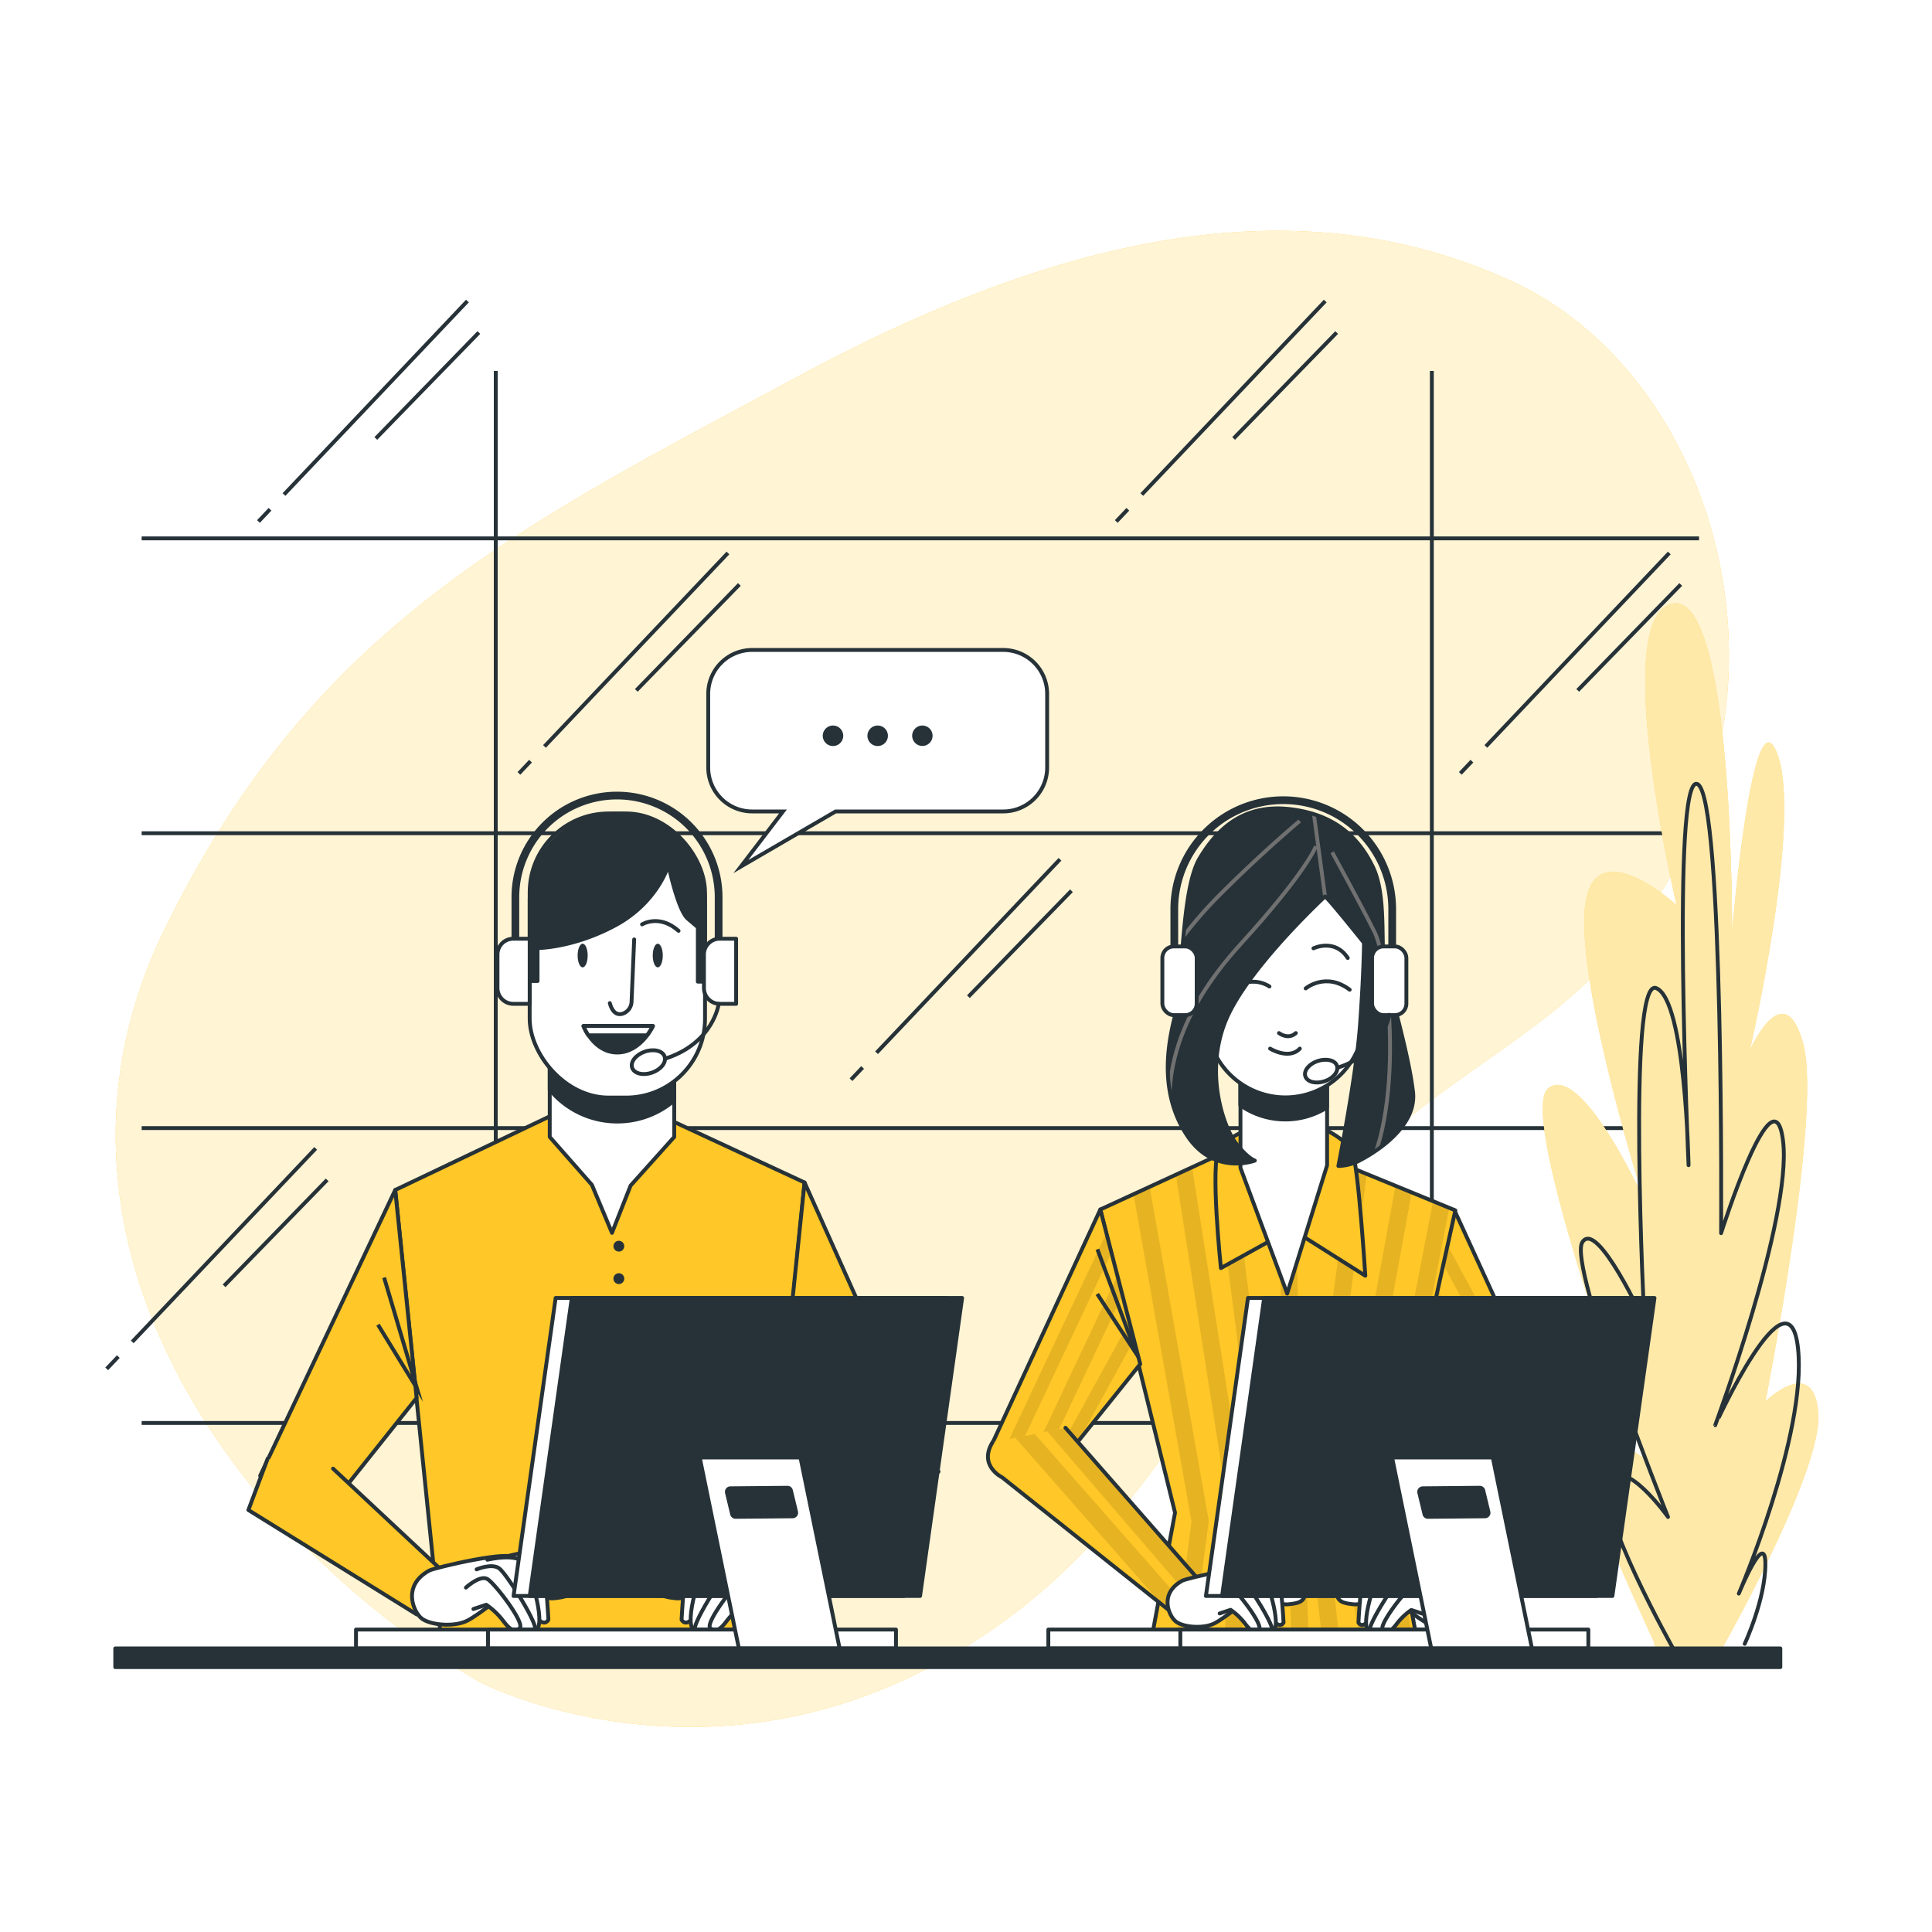 <svg class="animated" id="freepik_stories-call-center" xmlns="http://www.w3.org/2000/svg"
    xmlns:xlink="http://www.w3.org/1999/xlink" viewBox="0 0 500 500" version="1.1" xmlns:svgjs="http://svgjs.com/svgjs">
    <style>
        svg#freepik_stories-call-center:not(.animated) .animable {
            opacity: 0;
        }

        svg#freepik_stories-call-center.animated #freepik--background-simple--inject-41 {
            animation: 1s 1 forwards cubic-bezier(.36, -0.01, .5, 1.38) lightSpeedRight;
            animation-delay: 0s;
        }

        svg#freepik_stories-call-center.animated #freepik--Window--inject-41 {
            animation: 1s 1 forwards cubic-bezier(.36, -0.01, .5, 1.38) slideLeft;
            animation-delay: 0s;
        }

        svg#freepik_stories-call-center.animated #freepik--Plants--inject-41 {
            animation: 1s 1 forwards cubic-bezier(.36, -0.01, .5, 1.38) slideDown, 6s Infinite linear floating;
            animation-delay: 0s, 1s;
        }

        svg#freepik_stories-call-center.animated #freepik--character-2--inject-41 {
            animation: 1s 1 forwards cubic-bezier(.36, -0.01, .5, 1.38) zoomOut;
            animation-delay: 0s;
        }

        svg#freepik_stories-call-center.animated #freepik--character-1--inject-41 {
            animation: 1s 1 forwards cubic-bezier(.36, -0.01, .5, 1.38) zoomIn;
            animation-delay: 0s;
        }

        svg#freepik_stories-call-center.animated #freepik--text-balloon--inject-41 {
            animation: 1s 1 forwards cubic-bezier(.36, -0.01, .5, 1.38) slideDown, 1.5s Infinite linear shake;
            animation-delay: 0s, 1s;
        }

        svg#freepik_stories-call-center.animated #freepik--device-2--inject-41 {
            animation: 1s 1 forwards cubic-bezier(.36, -0.01, .5, 1.38) slideUp;
            animation-delay: 0s;
        }

        svg#freepik_stories-call-center.animated #freepik--device-1--inject-41 {
            animation: 1s 1 forwards cubic-bezier(.36, -0.01, .5, 1.38) zoomIn;
            animation-delay: 0s;
        }

        svg#freepik_stories-call-center.animated #freepik--Table--inject-41 {
            animation: 1s 1 forwards cubic-bezier(.36, -0.01, .5, 1.38) lightSpeedLeft;
            animation-delay: 0s;
        }

        @keyframes lightSpeedRight {
            from {
                transform: translate3d(50%, 0, 0) skewX(-20deg);
                opacity: 0;
            }

            60% {
                transform: skewX(10deg);
                opacity: 1;
            }

            80% {
                transform: skewX(-2deg);
            }

            to {
                opacity: 1;
                transform: translate3d(0, 0, 0);
            }
        }

        @keyframes slideLeft {
            0% {
                opacity: 0;
                transform: translateX(-30px);
            }

            100% {
                opacity: 1;
                transform: translateX(0);
            }
        }

        @keyframes slideDown {
            0% {
                opacity: 0;
                transform: translateY(-30px);
            }

            100% {
                opacity: 1;
                transform: translateY(0);
            }
        }

        @keyframes floating {
            0% {
                opacity: 1;
                transform: translateY(0px);
            }

            50% {
                transform: translateY(-10px);
            }

            100% {
                opacity: 1;
                transform: translateY(0px);
            }
        }

        @keyframes zoomOut {
            0% {
                opacity: 0;
                transform: scale(1.5);
            }

            100% {
                opacity: 1;
                transform: scale(1);
            }
        }

        @keyframes zoomIn {
            0% {
                opacity: 0;
                transform: scale(0.5);
            }

            100% {
                opacity: 1;
                transform: scale(1);
            }
        }

        @keyframes shake {

            10%,
            90% {
                transform: translate3d(-1px, 0, 0);
            }

            20%,
            80% {
                transform: translate3d(2px, 0, 0);
            }

            30%,
            50%,
            70% {
                transform: translate3d(-4px, 0, 0);
            }

            40%,
            60% {
                transform: translate3d(4px, 0, 0);
            }
        }

        @keyframes slideUp {
            0% {
                opacity: 0;
                transform: translateY(30px);
            }

            100% {
                opacity: 1;
                transform: inherit;
            }
        }

        @keyframes lightSpeedLeft {
            from {
                transform: translate3d(-50%, 0, 0) skewX(20deg);
                opacity: 0;
            }

            60% {
                transform: skewX(-10deg);
                opacity: 1;
            }

            80% {
                transform: skewX(2deg);
            }

            to {
                opacity: 1;
                transform: translate3d(0, 0, 0);
            }
        }
    </style>
    <g id="freepik--background-simple--inject-41" class="animable" style="transform-origin: 238.695px 253.334px;">
        <path
            d="M124.15,435.32s52.15,27.11,111.75-1.47,79-84,109.88-125.58c16.2-21.79,42.7-33.93,62.92-52.25C473.34,197.43,450,99.48,390.88,72.6,339.67,49.33,280.52,57.67,207.23,97.06S81.13,161.88,42.65,240.38,59.31,397.33,124.15,435.32Z"
            style="fill: #FFC727; transform-origin: 238.695px 253.334px;" id="elm0hgtkc6kdf" class="animable"></path>
        <g id="elxyvi1a1rjb">
            <path
                d="M124.15,435.32s52.15,27.11,111.75-1.47,79-84,109.88-125.58c16.2-21.79,42.7-33.93,62.92-52.25C473.34,197.43,450,99.48,390.88,72.6,339.67,49.33,280.52,57.67,207.23,97.06S81.13,161.88,42.65,240.38,59.31,397.33,124.15,435.32Z"
                style="fill: rgb(255, 255, 255); opacity: 0.8; transform-origin: 238.695px 253.334px;" class="animable"
                id="elgxnbeynh23g"></path>
        </g>
    </g>
    <g id="freepik--Window--inject-41" class="animable" style="transform-origin: 233.665px 223.175px;">
        <line x1="36.66" y1="368.26" x2="439.71" y2="368.26"
            style="fill: none; stroke: rgb(38, 50, 56); stroke-miterlimit: 10; transform-origin: 238.185px 368.26px;"
            id="el8jzbncuhkap" class="animable"></line>
        <line x1="36.66" y1="291.95" x2="439.71" y2="291.95"
            style="fill: none; stroke: rgb(38, 50, 56); stroke-miterlimit: 10; transform-origin: 238.185px 291.95px;"
            id="elnwsepxyj1e" class="animable"></line>
        <line x1="36.66" y1="215.64" x2="439.71" y2="215.64"
            style="fill: none; stroke: rgb(38, 50, 56); stroke-miterlimit: 10; transform-origin: 238.185px 215.64px;"
            id="ell2iiy0d839r" class="animable"></line>
        <line x1="36.66" y1="139.33" x2="439.71" y2="139.33"
            style="fill: none; stroke: rgb(38, 50, 56); stroke-miterlimit: 10; transform-origin: 238.185px 139.33px;"
            id="elans52pked4n" class="animable"></line>
        <line x1="128.3" y1="96" x2="128.3" y2="368.44"
            style="fill: none; stroke: rgb(38, 50, 56); stroke-miterlimit: 10; transform-origin: 128.3px 232.22px;"
            id="elvyg336s06dc" class="animable"></line>
        <line x1="370.56" y1="96" x2="370.56" y2="368.44"
            style="fill: none; stroke: rgb(38, 50, 56); stroke-miterlimit: 10; transform-origin: 370.56px 232.22px;"
            id="elaw4tdem3xar" class="animable"></line>
        <line x1="137.3" y1="196.99" x2="134.3" y2="200.15"
            style="fill: none; stroke: rgb(38, 50, 56); stroke-miterlimit: 10; transform-origin: 135.8px 198.57px;"
            id="elbkqaxzfmx1v" class="animable"></line>
        <line x1="188.39" y1="143.11" x2="140.91" y2="193.18"
            style="fill: none; stroke: rgb(38, 50, 56); stroke-miterlimit: 10; transform-origin: 164.65px 168.145px;"
            id="elcmfqioos3ao" class="animable"></line>
        <line x1="191.35" y1="151.26" x2="164.68" y2="178.67"
            style="fill: none; stroke: rgb(38, 50, 56); stroke-miterlimit: 10; transform-origin: 178.015px 164.965px;"
            id="elsa2aa8gcqa" class="animable"></line>
        <line x1="380.93" y1="196.99" x2="377.93" y2="200.15"
            style="fill: none; stroke: rgb(38, 50, 56); stroke-miterlimit: 10; transform-origin: 379.43px 198.57px;"
            id="elkuxngs94418" class="animable"></line>
        <line x1="432.01" y1="143.11" x2="384.54" y2="193.18"
            style="fill: none; stroke: rgb(38, 50, 56); stroke-miterlimit: 10; transform-origin: 408.275px 168.145px;"
            id="el5c14zq2az6y" class="animable"></line>
        <line x1="434.98" y1="151.26" x2="408.31" y2="178.67"
            style="fill: none; stroke: rgb(38, 50, 56); stroke-miterlimit: 10; transform-origin: 421.645px 164.965px;"
            id="el90zy1qi5fov" class="animable"></line>
        <line x1="30.62" y1="351.09" x2="27.62" y2="354.25"
            style="fill: none; stroke: rgb(38, 50, 56); stroke-miterlimit: 10; transform-origin: 29.12px 352.67px;"
            id="eltck5y1m2afg" class="animable"></line>
        <line x1="81.7" y1="297.2" x2="34.23" y2="347.28"
            style="fill: none; stroke: rgb(38, 50, 56); stroke-miterlimit: 10; transform-origin: 57.965px 322.24px;"
            id="elvxrsy0yo2c" class="animable"></line>
        <line x1="84.67" y1="305.35" x2="57.99" y2="332.77"
            style="fill: none; stroke: rgb(38, 50, 56); stroke-miterlimit: 10; transform-origin: 71.33px 319.06px;"
            id="eld9g1kxxyhme" class="animable"></line>
        <line x1="69.88" y1="131.8" x2="66.89" y2="134.96"
            style="fill: none; stroke: rgb(38, 50, 56); stroke-miterlimit: 10; transform-origin: 68.385px 133.38px;"
            id="el5i5oknfc1ph" class="animable"></line>
        <line x1="120.97" y1="77.91" x2="73.5" y2="127.98"
            style="fill: none; stroke: rgb(38, 50, 56); stroke-miterlimit: 10; transform-origin: 97.235px 102.945px;"
            id="elx28vxjy8snr" class="animable"></line>
        <line x1="123.93" y1="86.06" x2="97.26" y2="113.47"
            style="fill: none; stroke: rgb(38, 50, 56); stroke-miterlimit: 10; transform-origin: 110.595px 99.765px;"
            id="elh0u1c7asoce" class="animable"></line>
        <line x1="291.88" y1="131.8" x2="288.89" y2="134.96"
            style="fill: none; stroke: rgb(38, 50, 56); stroke-miterlimit: 10; transform-origin: 290.385px 133.38px;"
            id="eld82onfxqky" class="animable"></line>
        <line x1="342.97" y1="77.91" x2="295.5" y2="127.98"
            style="fill: none; stroke: rgb(38, 50, 56); stroke-miterlimit: 10; transform-origin: 319.235px 102.945px;"
            id="elw0hfkm0zsj" class="animable"></line>
        <line x1="345.93" y1="86.06" x2="319.26" y2="113.47"
            style="fill: none; stroke: rgb(38, 50, 56); stroke-miterlimit: 10; transform-origin: 332.595px 99.765px;"
            id="elfwyyorpxsbq" class="animable"></line>
        <line x1="223.24" y1="276.26" x2="220.24" y2="279.42"
            style="fill: none; stroke: rgb(38, 50, 56); stroke-miterlimit: 10; transform-origin: 221.74px 277.84px;"
            id="elz8lqmvtgbl" class="animable"></line>
        <line x1="274.32" y1="222.38" x2="226.85" y2="272.45"
            style="fill: none; stroke: rgb(38, 50, 56); stroke-miterlimit: 10; transform-origin: 250.585px 247.415px;"
            id="elt2z2g22qfb" class="animable"></line>
        <line x1="277.29" y1="230.53" x2="250.62" y2="257.94"
            style="fill: none; stroke: rgb(38, 50, 56); stroke-miterlimit: 10; transform-origin: 263.955px 244.235px;"
            id="elxz6ppyd98p" class="animable"></line>
    </g>
    <g id="freepik--Plants--inject-41" class="animable" style="transform-origin: 434.935px 293.06px;">
        <path
            d="M427.92,424.65s-24.76-52.76-19.38-54.28,16.66,6.88,16.66,6.88-33.1-88.7-24.53-95.58S425.24,310,425.24,310,408.15,255.67,410.16,235s23.72-.76,23.72-.76-17.39-74.17-1.24-78,15.61,84.87,15.61,84.87,5.3-63.47,11.77-45.88-7.13,76.46-7.13,76.46,8.87-19.88,13.8-1.53-9.8,92.52-9.8,92.52,12.52-12.23,13.69,3.06-25.92,62.7-25.92,62.7L429.33,430Z"
            style="fill: #FFC727; transform-origin: 434.935px 293.06px;" id="elkcamjy55c4" class="animable"></path>
        <g id="elzws1td97pv">
            <path
                d="M427.92,424.65s-24.76-52.76-19.38-54.28,16.66,6.88,16.66,6.88-33.1-88.7-24.53-95.58S425.24,310,425.24,310,408.15,255.67,410.16,235s23.72-.76,23.72-.76-17.39-74.17-1.24-78,15.61,84.87,15.61,84.87,5.3-63.47,11.77-45.88-7.13,76.46-7.13,76.46,8.87-19.88,13.8-1.53-9.8,92.52-9.8,92.52,12.52-12.23,13.69,3.06-25.92,62.7-25.92,62.7L429.33,430Z"
                style="fill: rgb(255, 255, 255); opacity: 0.6; transform-origin: 434.935px 293.06px;" class="animable"
                id="elas0ufoyhpok"></path>
        </g>
        <path
            d="M433.21,427s-20.64-36.7-16.82-43.59,15.29,9.18,15.29,9.18-26-65-22.17-71.11,16.06,20.65,16.06,20.65-4.59-89.46,3.05-86.41S437,301.55,437,301.55s-4.58-101.69,2.3-98.63,6.12,116.22,6.12,116.22,13.76-43.59,16.05-23.71-17.58,73.41-17.58,73.41S463,326.78,465.33,349,450,412.42,450,412.42s6.88-16.82,6.88-7.65-5.35,20.65-5.35,20.65"
            style="fill: none; stroke: rgb(38, 50, 56); stroke-linecap: round; stroke-linejoin: round; transform-origin: 437.333px 314.926px;"
            id="elros75rjoj6" class="animable"></path>
    </g>
    <g id="freepik--character-2--inject-41" class="animable" style="transform-origin: 330.157px 315.82px;">
        <polygon points="376.42 313.24 404.27 374.02 386.75 378.96 366.09 353.24 376.42 313.24"
            style="fill: #FFC727; transform-origin: 385.18px 346.1px;" id="el10bfxmo8knb" class="animable"></polygon>
        <g style="clip-path: url(&quot;#freepik--clip-path--inject-41&quot;); transform-origin: 385.21px 350.28px;"
            id="el51dgw7ot04y" class="animable">
            <g id="el5zy52hhggnx">
                <g style="opacity: 0.1; transform-origin: 385.21px 350.28px;" class="animable" id="elkeq0hsvrhlp">
                    <polygon points="371.39 332.7 370.21 337.29 393.34 377.1 396.66 376.17 371.39 332.7"
                        id="elaspu95jssa" class="animable" style="transform-origin: 383.435px 354.9px;"></polygon>
                    <polygon points="386.88 378.93 390.22 377.99 368.7 343.12 367.55 347.59 386.88 378.93"
                        id="elhcxm3th5ehf" class="animable" style="transform-origin: 378.885px 361.025px;"></polygon>
                    <polygon points="374.25 321.63 373.03 326.37 399.59 375.34 402.87 374.41 374.25 321.63"
                        id="elqay235vbuv" class="animable" style="transform-origin: 387.95px 348.485px;"></polygon>
                </g>
            </g>
        </g>
        <polygon points="376.42 313.24 404.27 374.02 386.75 378.96 366.09 353.24 376.42 313.24"
            style="fill: none; stroke: rgb(38, 50, 56); stroke-linecap: round; stroke-linejoin: round; transform-origin: 385.18px 346.1px;"
            id="elw7ted6iama" class="animable"></polygon>
        <polygon
            points="321.03 296.31 284.76 313.02 304.1 391.49 297.94 424.5 366.75 424.5 359.94 388.63 376.64 313.24 338.61 297.63 321.03 296.31"
            style="fill: #FFC727; transform-origin: 330.7px 360.405px;" id="el3xjejnu5fbm" class="animable"></polygon>
        <g style="clip-path: url(&quot;#freepik--clip-path-2--inject-41&quot;); transform-origin: 334.21px 361.035px;"
            id="elm03g3t8v9e" class="animable">
            <g id="elgkwji12ei9a">
                <g style="opacity: 0.1; transform-origin: 334.21px 361.035px;" class="animable" id="el4a8a71hcds1">
                    <path d="M321.36,424.5l1.39-31.26a2.2,2.2,0,0,0,0-.44l-14.25-90.71-4.2,1.93,14,89.25-1.39,31.23Z"
                        id="el6d4thgwptd" class="animable" style="transform-origin: 313.531px 363.295px;"></path>
                    <path d="M329.7,385.76s0-.08,0-.12L318.4,297.52l-4.23,2,11.1,86.67,2.86,38.36h4.46Z"
                        id="el5nqtia3gidi" class="animable" style="transform-origin: 323.38px 361.035px;"></path>
                    <path d="M308.78,424.5l4-30.51a2.22,2.22,0,0,0,0-.68l-15.25-86.15-4.17,1.92,15,84.67-4,30.75Z"
                        id="eldlhgruysgrk" class="animable" style="transform-origin: 303.083px 365.83px;"></path>
                    <path
                        d="M375.06,312.59l-4.19-1.72-15.29,79.07a2.27,2.27,0,0,0,0,.78l5.5,33.78h4.51L360,390.4l.13-.65-.22-1.12,3.35-15.09Z"
                        id="elvoay5b58vto" class="animable" style="transform-origin: 365.303px 367.685px;"></path>
                    <polygon points="334.98 305.29 330.54 305.42 334.23 424.5 338.67 424.5 334.98 305.29"
                        id="el9b1mwc5x9y4" class="animable" style="transform-origin: 334.605px 364.895px;"></polygon>
                    <path d="M350.57,389.82l14.77-81.22-4.2-1.73-15,82.54a2,2,0,0,0,0,.77L352,424.5h4.51Z"
                        id="elsgjeohn0yn" class="animable" style="transform-origin: 355.721px 365.685px;"></path>
                    <path d="M342.5,387.06l11.23-83.23-4.25-1.74-11.42,84.65a2,2,0,0,0,0,.54l4.14,37.22h4.47Z"
                        id="el8mqlr9txos2" class="animable" style="transform-origin: 345.886px 363.295px;"></path>
                </g>
            </g>
        </g>
        <polygon
            points="321.03 296.31 284.76 313.02 304.1 391.49 297.94 424.5 366.75 424.5 359.94 388.63 376.64 313.24 338.61 297.63 321.03 296.31"
            style="fill: none; stroke: rgb(38, 50, 56); stroke-linecap: round; stroke-linejoin: round; transform-origin: 330.7px 360.405px;"
            id="eldpfjdp7d1a9" class="animable"></polygon>
        <polygon points="284.76 313.02 256.19 374.89 274.43 378.74 295.09 353.02 284.76 313.02"
            style="fill: #FFC727; transform-origin: 275.64px 345.88px;" id="eljcwtnuw2z2h" class="animable"></polygon>
        <g style="clip-path: url(&quot;#freepik--clip-path-3--inject-41&quot;); transform-origin: 276.905px 348.925px;"
            id="elgf46dfgz9vj" class="animable">
            <g id="elhr32gz9go4l">
                <g style="opacity: 0.1; transform-origin: 276.6px 348.925px;" class="animable" id="elqdx3yry7yxe">
                    <polygon points="292.27 342.1 272.37 378.31 274.43 378.74 279.19 372.81 293.48 346.81 292.27 342.1"
                        id="elb5i8v1um9x" class="animable" style="transform-origin: 282.925px 360.42px;"></polygon>
                    <polygon points="290.48 335.18 289.18 330.14 266.97 377.17 270.32 377.88 290.48 335.18"
                        id="elyymlytbmdej" class="animable" style="transform-origin: 278.725px 354.01px;"></polygon>
                    <polygon points="259.72 375.63 263.07 376.34 287.64 324.17 286.33 319.11 259.72 375.63"
                        id="eldltmr89e0gq" class="animable" style="transform-origin: 273.68px 347.725px;"></polygon>
                </g>
            </g>
            <polyline points="284.01 323.32 294.09 350.37 283.97 334.88"
                style="fill: none; stroke: rgb(38, 50, 56); stroke-miterlimit: 10; transform-origin: 289.03px 336.845px;"
                id="elva8xiulyv9" class="animable"></polyline>
        </g>
        <polygon points="284.76 313.02 256.19 374.89 274.43 378.74 295.09 353.02 284.76 313.02"
            style="fill: none; stroke: rgb(38, 50, 56); stroke-linecap: round; stroke-linejoin: round; transform-origin: 275.64px 345.88px;"
            id="elv55hhxqvfo9" class="animable"></polygon>
        <path d="M275.74,369.51l36.05,41.11-7,7.91-45.43-36.18s-6.23-3-2.49-9.1"
            style="fill: #FFC727; transform-origin: 283.732px 394.02px;" id="elklzxpowe1re" class="animable"></path>
        <g style="clip-path: url(&quot;#freepik--clip-path-4--inject-41&quot;); transform-origin: 287.06px 393.645px;"
            id="elqhi35h03o2l" class="animable">
            <g id="ela2rdqms6yb">
                <g style="opacity: 0.1; transform-origin: 287.06px 393.645px;" class="animable" id="ellj3amck5pl">
                    <polygon
                        points="308.01 413.48 311.39 410.59 293.21 389.43 275.74 369.51 271.04 370.44 308.01 413.48"
                        id="elyxru4iscpxc" class="animable" style="transform-origin: 291.215px 391.495px;"></polygon>
                    <polygon
                        points="300.81 415.38 303.82 417.78 306.65 415.29 267.77 371.09 262.73 372.08 300.81 415.38"
                        id="elfkfxz8ngx17" class="animable" style="transform-origin: 284.69px 394.435px;"></polygon>
                </g>
            </g>
        </g>
        <path d="M275.74,369.51l36.05,41.11-7,7.91-45.43-36.18s-6.23-3-2.49-9.1"
            style="fill: none; stroke: rgb(38, 50, 56); stroke-linecap: round; stroke-linejoin: round; transform-origin: 283.732px 394.02px;"
            id="elv80n9kh3z5" class="animable"></path>
        <path
            d="M306,409.07c1-.56,18.39-4.72,18.63-2.59s5.42,4.48,7.78,4.48,4.72-1.89,5.19.94-2.12,3.07-4.24,3.3-9.44-2.12-9.44-2.12-6.84,5.66-9.67,7.07-8,1-9.9-.47S299.88,412.37,306,409.07Z"
            style="fill: rgb(255, 255, 255); stroke: rgb(38, 50, 56); stroke-linecap: round; stroke-linejoin: round; transform-origin: 319.907px 413.449px;"
            id="elemmcquxpl" class="animable"></path>
        <path d="M322.05,406.24s6.6-1.89,8-1.18,2.13,14.86,2.13,14.86-.71,1.41-2.13,0-6.13-12-6.13-12"
            style="fill: rgb(255, 255, 255); stroke: rgb(38, 50, 56); stroke-linecap: round; stroke-linejoin: round; transform-origin: 327.115px 412.724px;"
            id="elezxf78k7qqd" class="animable"></path>
        <path d="M318.74,406.71s6.84-1.65,8.26.94,4.95,14.15,2.12,14.63-3.77-3.31-3.77-3.31l-4.48-8.25-3.07-.47"
            style="fill: rgb(255, 255, 255); stroke: rgb(38, 50, 56); stroke-linecap: round; stroke-linejoin: round; transform-origin: 323.994px 414.257px;"
            id="elxn0qrohper" class="animable"></path>
        <path d="M316.39,408.83s3.3-1.41,4.95-.23,9.2,13.2,7.78,13.68-4.72.23-5.19-.71-6.6-9-6.6-9"
            style="fill: rgb(255, 255, 255); stroke: rgb(38, 50, 56); stroke-linecap: round; stroke-linejoin: round; transform-origin: 322.843px 415.324px;"
            id="el6u1c6iisj7o" class="animable"></path>
        <path d="M314,412.84s3.06-2.83,4.71-1.88,8.49,9.9,7.08,10.84-2.36,0-3.77-1.88a16.5,16.5,0,0,0-3.54-3.3l-2.83.94"
            style="fill: rgb(255, 255, 255); stroke: rgb(38, 50, 56); stroke-linecap: round; stroke-linejoin: round; transform-origin: 319.99px 416.467px;"
            id="elv67rz5oqks" class="animable"></path>
        <path d="M383.68,370.83l-12,40.83,8.68,6.06,19.61-31.52s8.06-9.1,3-14.22"
            style="fill: #FFC727; transform-origin: 388.159px 394.275px;" id="elylwp00s18z" class="animable"></path>
        <g style="clip-path: url(&quot;#freepik--clip-path-5--inject-41&quot;); transform-origin: 388.02px 394.11px;"
            id="elhayj9dg6ovq" class="animable">
            <g id="elf53ikc7xdx">
                <g style="opacity: 0.1; transform-origin: 388.02px 394.11px;" class="animable" id="elvoc1t9cbyp8">
                    <polygon
                        points="380.63 417.23 380.78 416.98 397.39 371.65 392.75 371.37 376.7 415.19 378.5 416.44 380.63 417.23"
                        id="el0fe7x2lp5f6k" class="animable" style="transform-origin: 387.045px 394.3px;"></polygon>
                    <polygon points="371.7 411.69 375.47 414.33 390.97 371.39 390.54 371.24 386.39 370.99 371.7 411.69"
                        id="el234n3j6aaps" class="animable" style="transform-origin: 381.335px 392.66px;"></polygon>
                    <path d="M404.34,374.37a5.62,5.62,0,0,0-1.42-2.39l-2.38-.14L388,405.43l11.92-19.18Z"
                        id="el6hwxy53i5wu" class="animable" style="transform-origin: 396.17px 388.635px;"></path>
                </g>
            </g>
        </g>
        <path d="M383.68,370.83l-12,40.83,8.68,6.06,19.61-31.52s8.06-9.1,3-14.22"
            style="fill: none; stroke: rgb(38, 50, 56); stroke-linecap: round; stroke-linejoin: round; transform-origin: 388.159px 394.275px;"
            id="eleqf1s7e0ot" class="animable"></path>
        <path
            d="M377.72,409.07c-1-.56-18.4-4.72-18.63-2.59s-5.43,4.48-7.78,4.48-4.72-1.89-5.19.94,2.12,3.07,4.24,3.3,9.44-2.12,9.44-2.12,6.84,5.66,9.67,7.07,8,1,9.9-.47S383.85,412.37,377.72,409.07Z"
            style="fill: rgb(255, 255, 255); stroke: rgb(38, 50, 56); stroke-linecap: round; stroke-linejoin: round; transform-origin: 363.815px 413.449px;"
            id="el3jk6qf8ki9k" class="animable"></path>
        <path d="M361.68,406.24s-6.6-1.89-8-1.18-2.12,14.86-2.12,14.86.71,1.41,2.12,0,6.14-12,6.14-12"
            style="fill: rgb(255, 255, 255); stroke: rgb(38, 50, 56); stroke-linecap: round; stroke-linejoin: round; transform-origin: 356.62px 412.724px;"
            id="elfrbf9jvgy4" class="animable"></path>
        <path d="M365,406.71s-6.83-1.65-8.25.94-5,14.15-2.12,14.63,3.77-3.31,3.77-3.31l4.48-8.25,3.07-.47"
            style="fill: rgb(255, 255, 255); stroke: rgb(38, 50, 56); stroke-linecap: round; stroke-linejoin: round; transform-origin: 359.745px 414.257px;"
            id="elfzbpse6bg0m" class="animable"></path>
        <path d="M367.34,408.83s-3.3-1.41-4.95-.23-9.2,13.2-7.78,13.68,4.71.23,5.19-.71,6.6-9,6.6-9"
            style="fill: rgb(255, 255, 255); stroke: rgb(38, 50, 56); stroke-linecap: round; stroke-linejoin: round; transform-origin: 360.887px 415.324px;"
            id="ell18fdwo66pg" class="animable"></path>
        <path
            d="M369.7,412.84S366.64,410,365,411s-8.49,9.9-7.07,10.84,2.36,0,3.77-1.88a16.5,16.5,0,0,1,3.54-3.3l2.83.94"
            style="fill: rgb(255, 255, 255); stroke: rgb(38, 50, 56); stroke-linecap: round; stroke-linejoin: round; transform-origin: 363.719px 416.498px;"
            id="elmx8cx5k5u5f" class="animable"></path>
        <path
            d="M323.66,292.13s-5.71,1.76-8.13,5.28.44,30.77.44,30.77l18.25-10.11,19.12,12.09s-1.76-27.91-3.3-31.87-11.21-8.57-14.51-8.13S323.66,292.13,323.66,292.13Z"
            style="fill: #FFC727; stroke: rgb(38, 50, 56); stroke-linecap: round; stroke-linejoin: round; transform-origin: 333.949px 310.145px;"
            id="elipjj2r5kaun" class="animable"></path>
        <polygon points="321.03 276.97 321.03 302.25 333.12 334.78 343.45 301.59 343.45 276.75 321.03 276.97"
            style="fill: rgb(255, 255, 255); stroke: rgb(38, 50, 56); stroke-linecap: round; stroke-linejoin: round; transform-origin: 332.24px 305.765px;"
            id="elt3ltp4afavh" class="animable"></polygon>
        <path d="M321,286.05a20.23,20.23,0,0,0,11.65,3.67h0a20.2,20.2,0,0,0,10.77-3.1v-9.87L321,277Z"
            style="fill: rgb(38, 50, 56); stroke: rgb(38, 50, 56); stroke-linecap: round; stroke-linejoin: round; transform-origin: 332.21px 283.235px;"
            id="elou5l0aueakn" class="animable"></path>
        <path
            d="M332.68,284h0a20.37,20.37,0,0,1-20.37-20.36L308.72,235a24,24,0,0,1,24-24h0a24,24,0,0,1,24,24L353,263.6A20.36,20.36,0,0,1,332.68,284Z"
            style="fill: rgb(255, 255, 255); stroke: rgb(38, 50, 56); stroke-linecap: round; stroke-linejoin: round; transform-origin: 332.72px 247.5px;"
            id="elzpacfz89ojr" class="animable"></path>
        <path d="M337.91,255.8s5.19-4.35,11.39.34"
            style="fill: none; stroke: rgb(38, 50, 56); stroke-linecap: round; stroke-linejoin: round; transform-origin: 343.605px 255.052px;"
            id="elpf1vjwempul" class="animable"></path>
        <path d="M328.53,255.3a7.86,7.86,0,0,0-5.19-1.17"
            style="fill: none; stroke: rgb(38, 50, 56); stroke-linecap: round; stroke-linejoin: round; transform-origin: 325.935px 254.685px;"
            id="eliy1lxch4wmp" class="animable"></path>
        <path d="M339.92,245.42s5.53-2.68,8.88,2.51"
            style="fill: none; stroke: rgb(38, 50, 56); stroke-linecap: round; stroke-linejoin: round; transform-origin: 344.36px 246.329px;"
            id="ellmevyoif9rq" class="animable"></path>
        <path d="M331,267.36s2.35,1.84,4.36,0"
            style="fill: none; stroke: rgb(38, 50, 56); stroke-linecap: round; stroke-linejoin: round; transform-origin: 333.18px 267.769px;"
            id="elxnjpjh4g13i" class="animable"></path>
        <path d="M328.7,271.38s4.86,3,7.7,0"
            style="fill: none; stroke: rgb(38, 50, 56); stroke-linecap: round; stroke-linejoin: round; transform-origin: 332.55px 272.047px;"
            id="elvmol5v1mx9q" class="animable"></path>
        <path
            d="M342.92,232s-20.08,18.54-25.68,32.05-.58,27.62,2.51,31.68,5,4.63,5,4.63-10.62,4.06-17.57-6.56-5.22-22.6-3.09-30.9,1.54-32.64,6.37-40.75,11.78-14.1,23.37-12.75,17.76,7.34,21.43,14.87,1.93,20.28,3.09,25.88,6.18,22.4,7.34,32.44S353.16,299.78,351,300.75a12.85,12.85,0,0,1-4.63,1s4.63-23.17,5.6-36.5S353,244,353,244,343.89,232.58,342.92,232Z"
            style="fill: rgb(38, 50, 56); transform-origin: 333.985px 255.48px;" id="el1w7mwr1phlr" class="animable">
        </path>
        <g style="clip-path: url(&quot;#freepik--clip-path-6--inject-41&quot;); transform-origin: 328.489px 259.085px;"
            id="eleac44k1t1u" class="animable">
            <path d="M340.57,219s-2.37,6.53-19.42,25.24-21.68,36.56-16.5,54"
                style="fill: none; stroke: rgb(112, 112, 112); stroke-miterlimit: 10; transform-origin: 321.607px 258.62px;"
                id="el22eq8uognoa" class="animable"></path>
            <path d="M336.36,212.48s-9.38,7.77-21,19.41a108.81,108.81,0,0,0-18.12,24.27"
                style="fill: none; stroke: rgb(112, 112, 112); stroke-miterlimit: 10; transform-origin: 316.8px 234.32px;"
                id="elrvpz3qgtj8p" class="animable"></path>
            <path d="M344.77,220.57s7.12,12.94,11,20.71,8.42,51.44-5.17,67"
                style="fill: none; stroke: rgb(112, 112, 112); stroke-miterlimit: 10; transform-origin: 352.254px 264.425px;"
                id="elkj8etvjl2j8" class="animable"></path>
            <line x1="339.92" y1="209.89" x2="342.92" y2="232"
                style="fill: none; stroke: rgb(112, 112, 112); stroke-miterlimit: 10; transform-origin: 341.42px 220.945px;"
                id="el2zj9frx8uw7" class="animable"></line>
        </g>
        <path
            d="M342.92,232s-20.08,18.54-25.68,32.05-.58,27.62,2.51,31.68,5,4.63,5,4.63-10.62,4.06-17.57-6.56-5.22-22.6-3.09-30.9,1.54-32.64,6.37-40.75,11.78-14.1,23.37-12.75,17.76,7.34,21.43,14.87,1.93,20.28,3.09,25.88,6.18,22.4,7.34,32.44S353.16,299.78,351,300.75a12.85,12.85,0,0,1-4.63,1s4.63-23.17,5.6-36.5S353,244,353,244,343.89,232.58,342.92,232Z"
            style="fill: none; stroke: rgb(38, 50, 56); stroke-linecap: round; stroke-linejoin: round; transform-origin: 333.985px 255.48px;"
            id="elqiundofftni" class="animable"></path>
        <rect x="300.82" y="244.94" width="8.88" height="17.77" rx="2.96"
            style="fill: rgb(255, 255, 255); stroke: rgb(38, 50, 56); stroke-linecap: round; stroke-linejoin: round; transform-origin: 305.26px 253.825px;"
            id="elyd5sgsg8a0f" class="animable"></rect>
        <rect x="355.09" y="244.94" width="8.88" height="17.77" rx="2.96"
            style="fill: rgb(255, 255, 255); stroke: rgb(38, 50, 56); stroke-linecap: round; stroke-linejoin: round; transform-origin: 359.53px 253.825px;"
            id="elb7ego3p0wo" class="animable"></rect>
        <path d="M360.3,244.94v-9.66a28.19,28.19,0,0,0-28.19-28.19h0a28.2,28.2,0,0,0-28.2,28.19v9.66"
            style="fill: none; stroke: rgb(38, 50, 56); stroke-linejoin: round; stroke-width: 2px; transform-origin: 332.105px 226.015px;"
            id="els08p9tzhiup" class="animable"></path>
        <path d="M359.53,262.62s-1.25,9.67-13.08,13.61"
            style="fill: none; stroke: rgb(38, 50, 56); stroke-linecap: round; stroke-linejoin: round; transform-origin: 352.99px 269.425px;"
            id="elbey2nu8jxb" class="animable"></path>
        <path d="M346,275.81c.5,1.45-.91,3.25-3.16,4s-4.46.24-5-1.21.91-3.25,3.15-4S345.53,274.36,346,275.81Z"
            style="fill: none; stroke: rgb(38, 50, 56); stroke-linecap: round; stroke-linejoin: round; transform-origin: 341.914px 277.205px;"
            id="elcuwqeoxml0p" class="animable"></path>
    </g>
    <g id="freepik--character-1--inject-41" class="animable" style="transform-origin: 153.59px 315.315px;">
        <polygon points="143.6 288.28 102.28 307.97 114.2 424.74 196.57 424.74 208.22 306.03 169.39 288 143.6 288.28"
            style="fill: #FFC727; stroke: rgb(38, 50, 56); stroke-linecap: round; stroke-linejoin: round; transform-origin: 155.25px 356.37px;"
            id="el99augdmiaxv" class="animable"></polygon>
        <circle cx="160.16" cy="322.51" r="1.4" style="fill: rgb(38, 50, 56); transform-origin: 160.16px 322.51px;"
            id="el9qkxbv26wzj" class="animable"></circle>
        <path d="M161.56,330.91a1.4,1.4,0,1,1-1.4-1.4A1.4,1.4,0,0,1,161.56,330.91Z"
            style="fill: rgb(38, 50, 56); transform-origin: 160.16px 330.91px;" id="elcvkba1y3d4g" class="animable">
        </path>
        <polygon
            points="174.49 294.24 163.2 306.83 158.38 319.06 153.19 306.65 142.27 294.24 142.27 272.2 174.49 272.2 174.49 294.24"
            style="fill: rgb(255, 255, 255); stroke: rgb(38, 50, 56); stroke-linecap: round; stroke-linejoin: round; transform-origin: 158.38px 295.63px;"
            id="elrqibpy7lfls" class="animable"></polygon>
        <path d="M142.27,282a22.62,22.62,0,0,0,17.5,8.25h0a22.56,22.56,0,0,0,14.72-5.44V272.2H142.27Z"
            style="fill: rgb(38, 50, 56); stroke: rgb(38, 50, 56); stroke-linecap: round; stroke-linejoin: round; transform-origin: 158.38px 281.225px;"
            id="elgz04i160to9" class="animable"></path>
        <rect x="137.08" y="210.52" width="45.38" height="73.53" rx="20.42"
            style="fill: rgb(255, 255, 255); stroke: rgb(38, 50, 56); stroke-linecap: round; stroke-linejoin: round; transform-origin: 159.77px 247.285px;"
            id="elmzglqx4mq9" class="animable"></rect>
        <path d="M164.12,243.12l-.67,16.07a3.4,3.4,0,0,1-2.29,3.15c-1.21.37-2.59,0-3.34-2.73"
            style="fill: none; stroke: rgb(38, 50, 56); stroke-linecap: round; stroke-linejoin: round; transform-origin: 160.97px 252.79px;"
            id="elvvqy53gfyo" class="animable"></path>
        <path d="M151,265.53h18s-3.15,6.86-9.26,6.86S151,265.53,151,265.53Z"
            style="fill: rgb(38, 50, 56); stroke: rgb(38, 50, 56); stroke-linecap: round; stroke-linejoin: round; transform-origin: 160px 268.96px;"
            id="el248wiiohfob" class="animable"></path>
        <path d="M152.28,267.94h15.16a14.77,14.77,0,0,0,1.5-2.41H151A13.11,13.11,0,0,0,152.28,267.94Z"
            style="fill: rgb(255, 255, 255); stroke: rgb(38, 50, 56); stroke-linecap: round; stroke-linejoin: round; transform-origin: 159.97px 266.735px;"
            id="ele5shvtiudj" class="animable"></path>
        <ellipse cx="150.79" cy="247.29" rx="1.3" ry="3.06"
            style="fill: rgb(38, 50, 56); transform-origin: 150.79px 247.29px;" id="elpoe2s4ojmsg" class="animable">
        </ellipse>
        <ellipse cx="170.23" cy="247.29" rx="1.3" ry="3.06"
            style="fill: rgb(38, 50, 56); transform-origin: 170.23px 247.29px;" id="elab80qxvtkn" class="animable">
        </ellipse>
        <path d="M166.16,239.23s4.44-2.78,9.45,1.67"
            style="fill: none; stroke: rgb(38, 50, 56); stroke-linecap: round; stroke-linejoin: round; transform-origin: 170.885px 239.636px;"
            id="elu4dkhwjt568" class="animable"></path>
        <path
            d="M159.77,210.52h0a22.69,22.69,0,0,0-22.69,22.69v20.67l.19,0h1.85v-8.52s9.26,0,20.19-5.92S173,223.86,173,223.86s2.41,11.67,5,13.89l2.6,2.22v14.08h1.85V233.21A22.69,22.69,0,0,0,159.77,210.52Z"
            style="fill: rgb(38, 50, 56); stroke: rgb(38, 50, 56); stroke-linecap: round; stroke-linejoin: round; transform-origin: 159.765px 232.285px;"
            id="eljwv4h51tjq9" class="animable"></path>
        <path
            d="M132.83,242.94h4.25a0,0,0,0,1,0,0v16.85a0,0,0,0,1,0,0h-4.25a4.08,4.08,0,0,1-4.08-4.08V247A4.08,4.08,0,0,1,132.83,242.94Z"
            style="fill: rgb(255, 255, 255); stroke: rgb(38, 50, 56); stroke-linecap: round; stroke-linejoin: round; transform-origin: 132.915px 251.365px;"
            id="el6kg341vo5ca" class="animable"></path>
        <g id="elc62kbzortv6">
            <path
                d="M186.26,242.94h4.25a0,0,0,0,1,0,0v16.85a0,0,0,0,1,0,0h-4.25a4.08,4.08,0,0,1-4.08-4.08V247A4.08,4.08,0,0,1,186.26,242.94Z"
                style="fill: rgb(255, 255, 255); stroke: rgb(38, 50, 56); stroke-linecap: round; stroke-linejoin: round; transform-origin: 186.345px 251.365px; transform: rotate(180deg);"
                class="animable" id="elema23okm5ed"></path>
        </g>
        <path d="M133.38,242.94V232.19a26.3,26.3,0,0,1,26.3-26.3h0a26.31,26.31,0,0,1,26.3,26.3v10.75"
            style="fill: none; stroke: rgb(38, 50, 56); stroke-linejoin: round; stroke-width: 2px; transform-origin: 159.68px 224.415px;"
            id="elklh0il8l4x" class="animable"></path>
        <path d="M186,259.79s-1.3,10-13.52,14.08"
            style="fill: none; stroke: rgb(38, 50, 56); stroke-linecap: round; stroke-linejoin: round; transform-origin: 179.24px 266.83px;"
            id="elcka1e6m85fw" class="animable"></path>
        <path d="M172,273.43c.52,1.5-.94,3.36-3.26,4.17s-4.62.24-5.14-1.26.94-3.36,3.26-4.17S171.51,271.93,172,273.43Z"
            style="fill: none; stroke: rgb(38, 50, 56); stroke-linecap: round; stroke-linejoin: round; transform-origin: 167.8px 274.885px;"
            id="eltwb7p70xgjs" class="animable"></path>
        <polygon points="102.28 307.97 67.33 381.92 81.75 394.5 107.82 361.78 102.28 307.97"
            style="fill: #FFC727; stroke: rgb(38, 50, 56); stroke-linecap: round; stroke-linejoin: round; transform-origin: 87.575px 351.235px;"
            id="eln424ode2y5m" class="animable"></polygon>
        <polyline points="99.41 330.64 107.9 359.28 97.82 342.83"
            style="fill: none; stroke: rgb(38, 50, 56); stroke-miterlimit: 10; transform-origin: 102.86px 344.96px;"
            id="elyxelhpnzw7j" class="animable"></polyline>
        <polygon points="208.22 306.03 241.5 380.36 220.98 389.24 202.67 359.84 208.22 306.03"
            style="fill: #FFC727; stroke: rgb(38, 50, 56); stroke-linecap: round; stroke-linejoin: round; transform-origin: 222.085px 347.635px;"
            id="elsip4gyxymk9" class="animable"></polygon>
        <polyline points="86.19 380.08 116.14 408.09 107.82 417.8 64.28 390.79 69.28 377.48"
            style="fill: #FFC727; stroke: rgb(38, 50, 56); stroke-linecap: round; stroke-linejoin: round; transform-origin: 90.21px 397.64px;"
            id="elepvom00n1a" class="animable"></polyline>
        <path
            d="M111.15,406.43c1.22-.66,21.63-5.55,21.91-3.05s6.38,5.27,9.15,5.27,5.55-2.22,6.1,1.11-2.49,3.6-5,3.88-11.09-2.5-11.09-2.5-8,6.66-11.37,8.33-9.43,1.1-11.65-.56S103.94,410.31,111.15,406.43Z"
            style="fill: rgb(255, 255, 255); stroke: rgb(38, 50, 56); stroke-linecap: round; stroke-linejoin: round; transform-origin: 127.501px 411.574px;"
            id="elxau3fmj6td" class="animable"></path>
        <path d="M130,403.1s7.77-2.22,9.43-1.38,2.5,17.47,2.5,17.47-.84,1.66-2.5,0S132.23,405,132.23,405"
            style="fill: rgb(255, 255, 255); stroke: rgb(38, 50, 56); stroke-linecap: round; stroke-linejoin: round; transform-origin: 135.965px 410.729px;"
            id="elkrg56nzgmmd" class="animable"></path>
        <path d="M126.13,403.66s8-1.94,9.7,1.11,5.83,16.64,2.5,17.19-4.44-3.88-4.44-3.88l-5.27-9.71-3.6-.55"
            style="fill: rgb(255, 255, 255); stroke: rgb(38, 50, 56); stroke-linecap: round; stroke-linejoin: round; transform-origin: 132.305px 412.53px;"
            id="elzs2xixoowyk" class="animable"></path>
        <path d="M123.35,406.15s3.89-1.66,5.83-.27S140,421.41,138.33,422s-5.55.28-6.1-.83-7.77-10.54-7.77-10.54"
            style="fill: rgb(255, 255, 255); stroke: rgb(38, 50, 56); stroke-linecap: round; stroke-linejoin: round; transform-origin: 130.944px 413.809px;"
            id="ela0r4r981txs" class="animable"></path>
        <path
            d="M120.58,410.87s3.61-3.33,5.55-2.22,10,11.65,8.32,12.76-2.78,0-4.44-2.22a19.43,19.43,0,0,0-4.16-3.89l-3.33,1.11"
            style="fill: rgb(255, 255, 255); stroke: rgb(38, 50, 56); stroke-linecap: round; stroke-linejoin: round; transform-origin: 127.629px 415.134px;"
            id="elgynd5k22phh" class="animable"></path>
        <polyline points="215.95 373 198.39 410.06 209.69 416.03 242.9 380.84 233.37 370.29"
            style="fill: #FFC727; stroke: rgb(38, 50, 56); stroke-linecap: round; stroke-linejoin: round; transform-origin: 220.645px 393.16px;"
            id="elv13a27obi" class="animable"></polyline>
        <path
            d="M207.18,406.43c-1.22-.66-21.64-5.55-21.91-3.05s-6.38,5.27-9.16,5.27-5.54-2.22-6.1,1.11,2.5,3.6,5,3.88,11.09-2.5,11.09-2.5,8,6.66,11.37,8.33,9.43,1.1,11.65-.56S214.39,410.31,207.18,406.43Z"
            style="fill: rgb(255, 255, 255); stroke: rgb(38, 50, 56); stroke-linecap: round; stroke-linejoin: round; transform-origin: 190.821px 411.574px;"
            id="elcdxh0wpd9v7" class="animable"></path>
        <path d="M188.32,403.1s-7.77-2.22-9.43-1.38-2.5,17.47-2.5,17.47.83,1.66,2.5,0S186.1,405,186.1,405"
            style="fill: rgb(255, 255, 255); stroke: rgb(38, 50, 56); stroke-linecap: round; stroke-linejoin: round; transform-origin: 182.355px 410.729px;"
            id="elzmmgjjp09ue" class="animable"></path>
        <path d="M192.2,403.66s-8-1.94-9.71,1.11S176.67,421.41,180,422s4.43-3.88,4.43-3.88l5.27-9.71,3.61-.55"
            style="fill: rgb(255, 255, 255); stroke: rgb(38, 50, 56); stroke-linecap: round; stroke-linejoin: round; transform-origin: 186.023px 412.553px;"
            id="el2ym5s3so1ol" class="animable"></path>
        <path d="M195,406.15s-3.88-1.66-5.82-.27S178.33,421.41,180,422s5.54.28,6.1-.83,7.76-10.54,7.76-10.54"
            style="fill: rgb(255, 255, 255); stroke: rgb(38, 50, 56); stroke-linecap: round; stroke-linejoin: round; transform-origin: 187.396px 413.809px;"
            id="eloxv2aufdt6" class="animable"></path>
        <path
            d="M197.75,410.87s-3.61-3.33-5.55-2.22-10,11.65-8.32,12.76,2.77,0,4.44-2.22a19.43,19.43,0,0,1,4.16-3.89l3.33,1.11"
            style="fill: rgb(255, 255, 255); stroke: rgb(38, 50, 56); stroke-linecap: round; stroke-linejoin: round; transform-origin: 190.701px 415.134px;"
            id="elibipo2gvfve" class="animable"></path>
    </g>
    <g id="freepik--text-balloon--inject-41" class="animable" style="transform-origin: 227.145px 196.24px;">
        <path
            d="M259.66,168.21h-65a11.37,11.37,0,0,0-11.37,11.36v19A11.37,11.37,0,0,0,194.64,210h8l-10.91,14.27L216.26,210h43.4A11.37,11.37,0,0,0,271,198.6v-19A11.37,11.37,0,0,0,259.66,168.21Z"
            style="fill: rgb(255, 255, 255); stroke: rgb(38, 50, 56); stroke-miterlimit: 10; transform-origin: 227.145px 196.24px;"
            id="elcfsc86gv3ll" class="animable"></path>
        <path d="M218.23,190.41a2.65,2.65,0,1,1-2.65-2.64A2.65,2.65,0,0,1,218.23,190.41Z"
            style="fill: rgb(38, 50, 56); transform-origin: 215.58px 190.42px;" id="elcttt61qror8" class="animable">
        </path>
        <path d="M229.79,190.41a2.65,2.65,0,1,1-2.64-2.64A2.64,2.64,0,0,1,229.79,190.41Z"
            style="fill: rgb(38, 50, 56); transform-origin: 227.14px 190.42px;" id="elj7olrget4x" class="animable">
        </path>
        <path d="M241.35,190.41a2.64,2.64,0,1,1-2.64-2.64A2.64,2.64,0,0,1,241.35,190.41Z"
            style="fill: rgb(38, 50, 56); transform-origin: 238.71px 190.41px;" id="el0c4l39xgensl" class="animable">
        </path>
    </g>
    <g id="freepik--device-2--inject-41" class="animable" style="transform-origin: 349.745px 381.265px;">
        <rect x="271.31" y="421.73" width="121.14" height="4.89"
            style="fill: rgb(255, 255, 255); stroke: rgb(38, 50, 56); stroke-linecap: round; stroke-linejoin: round; transform-origin: 331.88px 424.175px;"
            id="el5f1pfvf9zfs" class="animable"></rect>
        <rect x="305.47" y="421.73" width="105.59" height="4.89"
            style="fill: rgb(255, 255, 255); stroke: rgb(38, 50, 56); stroke-linecap: round; stroke-linejoin: round; transform-origin: 358.265px 424.175px;"
            id="ela07r7qr509c" class="animable"></rect>
        <polygon points="413.11 413.04 312.09 413.04 322.98 335.91 424 335.91 413.11 413.04"
            style="fill: rgb(255, 255, 255); stroke: rgb(38, 50, 56); stroke-linecap: round; stroke-linejoin: round; transform-origin: 368.045px 374.475px;"
            id="el3usxl7ndtea" class="animable"></polygon>
        <polygon points="417.29 413.04 316.27 413.04 327.16 335.91 428.18 335.91 417.29 413.04"
            style="fill: rgb(38, 50, 56); stroke: rgb(38, 50, 56); stroke-linecap: round; stroke-linejoin: round; transform-origin: 372.225px 374.475px;"
            id="eltlt519zhp4" class="animable"></polygon>
        <path
            d="M386.33,377.19l10.14,49.42H370.4l-10.13-49.42Zm-17.68,14.67a.92.92,0,0,0,.9.7l14.77-.14a.92.92,0,0,0,.88-1.14l-1.33-5.54a.93.93,0,0,0-.9-.71l-14.77.14a.93.93,0,0,0-.89,1.14Z"
            style="fill: rgb(255, 255, 255); stroke: rgb(38, 50, 56); stroke-linecap: round; stroke-linejoin: round; transform-origin: 378.37px 401.9px;"
            id="elngjtl9bdqea" class="animable"></path>
    </g>
    <g id="freepik--device-1--inject-41" class="animable" style="transform-origin: 170.565px 381.265px;">
        <rect x="92.13" y="421.73" width="121.14" height="4.89"
            style="fill: rgb(255, 255, 255); stroke: rgb(38, 50, 56); stroke-linecap: round; stroke-linejoin: round; transform-origin: 152.7px 424.175px;"
            id="eliu3e6f9azv" class="animable"></rect>
        <rect x="126.29" y="421.73" width="105.59" height="4.89"
            style="fill: rgb(255, 255, 255); stroke: rgb(38, 50, 56); stroke-linecap: round; stroke-linejoin: round; transform-origin: 179.085px 424.175px;"
            id="elyq7p8ncyjm" class="animable"></rect>
        <polygon points="233.93 413.04 132.91 413.04 143.8 335.91 244.82 335.91 233.93 413.04"
            style="fill: rgb(255, 255, 255); stroke: rgb(38, 50, 56); stroke-linecap: round; stroke-linejoin: round; transform-origin: 188.865px 374.475px;"
            id="elxp35iywkor" class="animable"></polygon>
        <polygon points="238.11 413.04 137.09 413.04 147.98 335.91 249 335.91 238.11 413.04"
            style="fill: rgb(38, 50, 56); stroke: rgb(38, 50, 56); stroke-linecap: round; stroke-linejoin: round; transform-origin: 193.045px 374.475px;"
            id="elr0j4jo87ivk" class="animable"></polygon>
        <path
            d="M207.16,377.19l10.13,49.42H191.22l-10.13-49.42Zm-17.69,14.67a.93.93,0,0,0,.9.7l14.77-.14a.93.93,0,0,0,.89-1.14l-1.34-5.54a.92.92,0,0,0-.9-.71l-14.77.14a.92.92,0,0,0-.88,1.14Z"
            style="fill: rgb(255, 255, 255); stroke: rgb(38, 50, 56); stroke-linecap: round; stroke-linejoin: round; transform-origin: 199.19px 401.9px;"
            id="eluq4h1mv2wqq" class="animable"></path>
    </g>
    <g id="freepik--Table--inject-41" class="animable" style="transform-origin: 245.29px 429.03px;">
        <rect x="29.83" y="426.61" width="430.92" height="4.84"
            style="fill: rgb(38, 50, 56); stroke: rgb(38, 50, 56); stroke-linecap: round; stroke-linejoin: round; transform-origin: 245.29px 429.03px;"
            id="eljzmtmib24h" class="animable"></rect>
    </g>
    <defs>
        <filter id="active" height="200%">
            <feMorphology in="SourceAlpha" result="DILATED" operator="dilate" radius="2"></feMorphology>
            <feFlood flood-color="#32DFEC" flood-opacity="1" result="PINK"></feFlood>
            <feComposite in="PINK" in2="DILATED" operator="in" result="OUTLINE"></feComposite>
            <feMerge>
                <feMergeNode in="OUTLINE"></feMergeNode>
                <feMergeNode in="SourceGraphic"></feMergeNode>
            </feMerge>
        </filter>
        <filter id="hover" height="200%">
            <feMorphology in="SourceAlpha" result="DILATED" operator="dilate" radius="2"></feMorphology>
            <feFlood flood-color="#ff0000" flood-opacity="0.5" result="PINK"></feFlood>
            <feComposite in="PINK" in2="DILATED" operator="in" result="OUTLINE"></feComposite>
            <feMerge>
                <feMergeNode in="OUTLINE"></feMergeNode>
                <feMergeNode in="SourceGraphic"></feMergeNode>
            </feMerge>
            <feColorMatrix type="matrix"
                values="0   0   0   0   0                0   1   0   0   0                0   0   0   0   0                0   0   0   1   0 ">
            </feColorMatrix>
        </filter>
    </defs>
    <defs>
        <clipPath id="freepik--clip-path--inject-41">
            <polygon points="376.42 313.24 404.27 374.02 386.75 378.96 366.09 353.24 376.42 313.24"
                style="fill:#92E3A9;stroke:#263238;stroke-linecap:round;stroke-linejoin:round"></polygon>
        </clipPath>
        <clipPath id="freepik--clip-path-2--inject-41">
            <polygon
                points="321.03 296.31 284.76 313.02 304.1 391.49 297.94 424.5 366.75 424.5 359.94 388.63 376.64 313.24 338.61 297.63 321.03 296.31"
                style="fill:#92E3A9;stroke:#263238;stroke-linecap:round;stroke-linejoin:round"></polygon>
        </clipPath>
        <clipPath id="freepik--clip-path-3--inject-41">
            <polygon points="284.76 313.02 256.19 374.89 274.43 378.74 295.09 353.02 284.76 313.02"
                style="fill:#92E3A9;stroke:#263238;stroke-linecap:round;stroke-linejoin:round"></polygon>
        </clipPath>
        <clipPath id="freepik--clip-path-4--inject-41">
            <path d="M275.74,369.51l36.05,41.11-7,7.91-45.43-36.18s-6.23-3-2.49-9.1"
                style="fill:#92E3A9;stroke:#263238;stroke-linecap:round;stroke-linejoin:round"></path>
        </clipPath>
        <clipPath id="freepik--clip-path-5--inject-41">
            <path d="M383.68,370.83l-12,40.83,8.68,6.06,19.61-31.52s8.06-9.1,3-14.22"
                style="fill:#92E3A9;stroke:#263238;stroke-linecap:round;stroke-linejoin:round"></path>
        </clipPath>
        <clipPath id="freepik--clip-path-6--inject-41">
            <path
                d="M342.92,232s-20.08,18.54-25.68,32.05-.58,27.62,2.51,31.68,5,4.63,5,4.63-10.62,4.06-17.57-6.56-5.22-22.6-3.09-30.9,1.54-32.64,6.37-40.75,11.78-14.1,23.37-12.75,17.76,7.34,21.43,14.87,1.93,20.28,3.09,25.88,6.18,22.4,7.34,32.44S353.16,299.78,351,300.75a12.85,12.85,0,0,1-4.63,1s4.63-23.17,5.6-36.5S353,244,353,244,343.89,232.58,342.92,232Z"
                style="fill:#263238;stroke:#263238;stroke-linecap:round;stroke-linejoin:round"></path>
        </clipPath>
    </defs>
</svg>